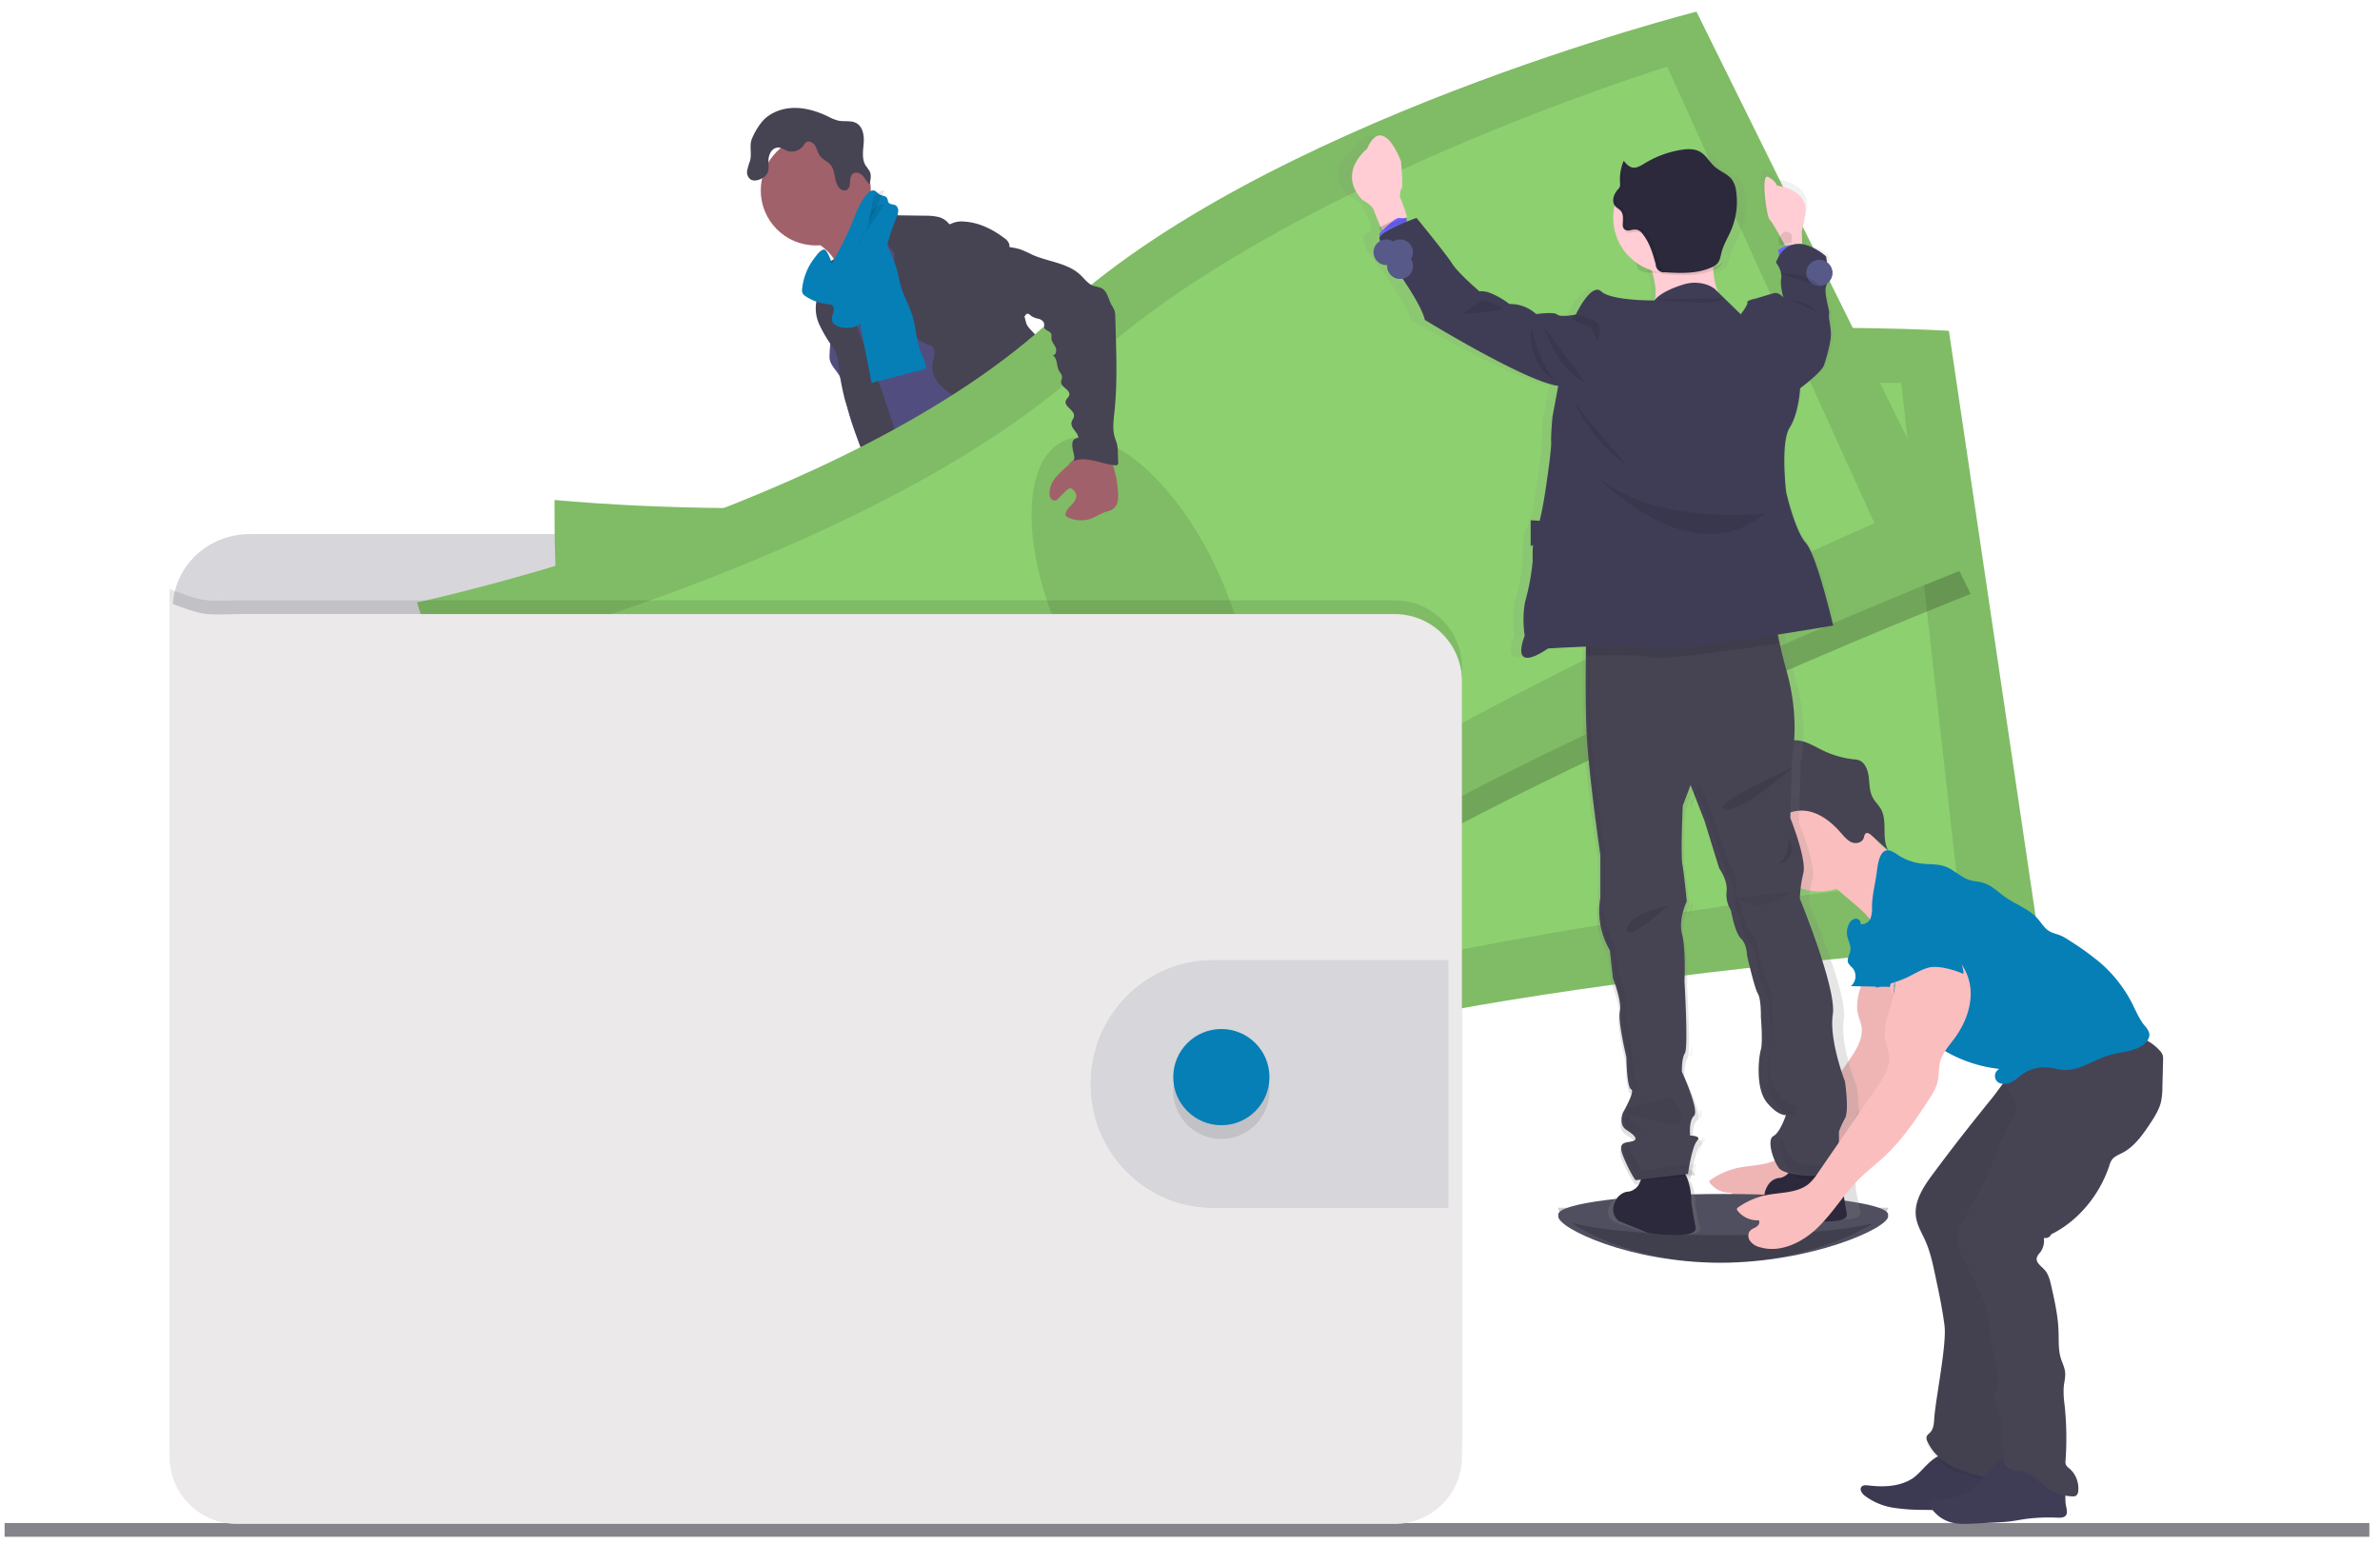 <svg xmlns="http://www.w3.org/2000/svg" width="185" height="120"><defs><linearGradient id="a" x1="49.988%" x2="49.988%" y1="99.994%" y2="-.007%"><stop offset="0%" stop-color="gray" stop-opacity=".25"/><stop offset="54%" stop-color="gray" stop-opacity=".12"/><stop offset="100%" stop-color="gray" stop-opacity=".1"/></linearGradient></defs><g fill="none" transform="translate(-14 -21)"><path fill="#85848B" d="M14.357 139.397h183.817v1.069H14.357z"/><path fill="#504F60" d="M160.769 115.556c0 .92-5.963 3.604-13.047 3.604-7.083 0-12.602-2.684-12.602-3.604 0-.921 5.741-.625 12.831-.625s12.818-.298 12.818.625z"/><path fill="#000" d="M160.769 114.885c0 1.092-5.963 4.275-13.047 4.275-7.083 0-12.602-3.183-12.602-4.275" opacity=".2"/><path fill="#6C63FF" d="M88.59 96.57c1.147.166 2.337.271 3.435-.13.173-.061.363-.196.346-.391a.503.503 0 00-.078-.195 12.66 12.66 0 01-1.038-2.23.196.196 0 00-.064-.102.145.145 0 00-.11 0c-.507.15-.945.52-1.448.677-.257.08-.525.102-.789.067-.228-.03-.54-.242-.747-.215.118.853.405 1.649.493 2.519zm22.105-1.99c.735-.565 1.496-1.159 1.93-2.032a.382.382 0 00.052-.175.387.387 0 00-.062-.17 6.765 6.765 0 00-1.569-1.898 4.843 4.843 0 00-.874.905c-.185.219-.696.566-.7.9 0 .188.194.406.285.565.123.203.239.41.35.622.063.103.647 1.242.588 1.283z"/><path fill="#514E7F" d="M93.43 98.19a.706.706 0 01-.138.478.69.69 0 01-.291.164c-1.607.547-3.467-.135-5.07.404-.33.11-.642.27-.973.375a5.545 5.545 0 01-1.214.204c-.567.051-1.137.084-1.706.099a4.312 4.312 0 01-1.286-.107 1.533 1.533 0 01-.986-.743.68.68 0 01-.049-.528.565.565 0 01.106-.165c.108-.115.236-.214.378-.291l.59-.362c.278-.186.58-.338.897-.451.234-.073.482-.104.72-.165.83-.23 1.464-.856 2.054-1.457l.804-.815a.804.804 0 01.28-.212.812.812 0 01.346-.031 4.803 4.803 0 012.193.698c.168.12.35.22.541.303.472.174 1.077.042 1.512-.178.206-.106.16-.165.248-.353.086-.187.298-.307.482-.136a.48.48 0 01.114.207c.173.543.107 1.128.107 1.698a.712.712 0 00.035.263c.044.086.097.167.158.244.012.02.023.04.033.062.106.252.146.525.116.795z"/><path fill="#464353" d="M93.429 98.799a1.07 1.07 0 01-.139.604.67.67 0 01-.29.208c-1.608.692-3.467-.17-5.07.51-.33.14-.642.342-.973.476a4.524 4.524 0 01-1.213.258c-.567.065-1.138.106-1.706.125a3.439 3.439 0 01-1.286-.135c-.425-.131-.784-.473-.986-.94a1.069 1.069 0 01-.049-.669.76.76 0 01.106-.208c.093.235.161.548.22.66.161.338.435.575.752.652.235.018.47-.018.693-.106 1.456-.433 3.004-.44 4.403-1.096.48-.227.938-.529 1.442-.666.505-.138 1.04-.1 1.56-.152.822-.08 1.617-.377 2.427-.534.104.322.142.67.109 1.013z"/><path fill="#514E7F" d="M114.8 94.079c-.08.594-.488 1.106-.936 1.54-.448.435-.955.825-1.311 1.325-.44.62-.637 1.388-1.208 1.912a3.32 3.32 0 01-.731.482 5.314 5.314 0 01-.942.4c-.853.252-1.77.194-2.662.133a2.57 2.57 0 01-.845-.15 2.592 2.592 0 01-.35-.2 1.62 1.62 0 01-.55-.506.473.473 0 01-.053-.368.862.862 0 01.255-.358 5.9 5.9 0 01.643-.536 3.78 3.78 0 00.838-.676c.149-.206.258-.435.324-.675.13-.422.209-.855.236-1.293-.001-.29.031-.58.097-.865.135-.446.494-.844.453-1.305a.303.303 0 01.019-.198.303.303 0 01.168-.096 3.19 3.19 0 01.874-.188c.305-.02.603.089.812.294.125.139.207.338.39.392.09.023.186.026.278.01.45-.042.926-.094 1.28-.363.332-.275.524-.665.53-1.076 0-.154-.074-.314.184-.338.194-.024.347.169.446.287.357.441.723.902.856 1.44a.493.493 0 01.163-.03.728.728 0 01.583.276c.146.218.203.477.16.73z"/><path fill="#464353" d="M114.8 93.564c-.081.647-.492 1.204-.943 1.676-.452.473-.962.897-1.321 1.441-.442.675-.641 1.511-1.216 2.081-.22.207-.469.384-.737.524-.3.177-.619.323-.949.436-.858.273-1.783.211-2.68.145a2.416 2.416 0 01-.851-.164 2.565 2.565 0 01-.354-.217 1.687 1.687 0 01-.553-.551 1.35 1.35 0 01.553-.132c.398.022.689.397 1.07.512.544.164 1.085-.218 1.636-.349.36-.084.737-.062 1.093-.184.296-.114.57-.28.808-.489.327-.233.619-.513.864-.83.205-.318.374-.656.507-1.01.29-.677.633-1.33 1.024-1.955.058-.1.128-.19.208-.272.087-.08.185-.134.282-.204.369-.278.522-.736.65-1.184a2.07 2.07 0 01.146-.395.714.714 0 01.588.3c.158.242.22.535.175.821z"/><path fill="#A1616A" d="M78.063 40.293a3.78 3.78 0 011.003 1.272c.235.498 1.585 4.362 1.506 4.924.44-.482 2.175-.56 2.62-1.042.186-.202 1.188-1.209 1.338-1.443.15-.234 1.268-.727 1.39-.974.457-.889-3.238-4.257-2.765-5.135a.243.243 0 00.038-.138.229.229 0 00-.061-.107c-.303-.336-.705-.545-1.07-.794-.364-.25-.715-.596-.814-1.054a3.513 3.513 0 00-.945.694 74.529 74.529 0 00-2 1.932c-.256.258-.75.601-.87.97-.14.397.385.678.63.895z"/><path fill="#514E7F" d="M83.424 39.008c-.602.391-1.165.836-1.681 1.33-.487.465-.949 1.005-1.066 1.656-.05.256-.043.515-.084.775-.177 1.125-1.183 1.95-1.627 3.003a5.073 5.073 0 00-.283 1.006 11.45 11.45 0 00-.204 1.972c-.01.641.64 1.083.878 1.68.238.599.302 1.214.422 1.827.228 1.158.646 2.275 1.067 3.385.876 2.34 3.715 8.81 4.591 11.152 2.685-.651 9.832-2.148 12.21-3.52.792-.458-5.5-5.614-4.653-5.97a.316.316 0 00.23-.158.297.297 0 00.008-.273c-.847-3.585-3.498-6.53-4.701-10.02-.418-1.211-1.168-2.246-1.736-3.397-.516-1.043-.791-2.196-1.408-3.187a2.024 2.024 0 00-.45-.541 2.67 2.67 0 00-.495-.29c-.352-.166-.679-.264-1.018-.43z"/><circle cx="77.41" cy="35.802" r="4.275" fill="#A1616A"/><path fill="#464353" d="M81.685 37.228a1.497 1.497 0 011.605-.218c.288.142.541.428.476.728l2.118.03c.337-.008.674.021 1.003.088.332.068.629.243.838.496.025.032.054.071.098.076.035.001.07-.01.097-.03a1.933 1.933 0 011.054-.17c1.145.07 2.203.61 3.1 1.285a.958.958 0 01.361.424c.074.227-.014.511.18.673 0 1.876.683 3.628 1.138 5.455.081.326.411.614.64.87a3.5 3.5 0 01.685.965c.386.947-.146 2.062.23 3.013.158.403.465.733.721 1.083.338.403.552.887.618 1.398.016.228-.015.458 0 .682.024.307.084.61.18.905.154.55.315 1.1.484 1.648.274.887.632 1.843 1.473 2.315-2.03.326-4.172.644-6.107-.022a3.244 3.244 0 01-.762-.36c-.699-.47-1.036-1.275-1.338-2.035-.335-.852-.677-1.72-.745-2.627a2.86 2.86 0 00-.128-.852c-.197-.495-.722-.793-1.199-1.067a5.724 5.724 0 01-1.444-1.06 2.048 2.048 0 01-.585-1.593c.036-.281.153-.552.164-.835.011-.283-.123-.607-.41-.682-1.478-.423-2.184-2.076-2.513-3.501a10.63 10.63 0 01-.19-2.234l-.019-1.454a1.875 1.875 0 01-.664-1.379c.02-.152.016-.305-.01-.457a1.257 1.257 0 00-.339-.485 4.35 4.35 0 01-.81-1.073zm-3.98 5.149c-.049.462.059.937-.047 1.391-.041.175-.113.35-.165.513a2.96 2.96 0 00.195 1.95 10.9 10.9 0 001.018 1.727c.133.185.242.386.326.597.067.222.11.45.125.682.103.928.27 1.848.497 2.754.2.785 2.475 7.497 3.005 8.119a.675.675 0 00.407.271.75.75 0 00.347-.07l1.074-.403a.706.706 0 00.248-.133.62.62 0 00.154-.414c.077-.855-2.203-7.613-2.493-8.421-.877-2.44-2.043-4.79-2.613-7.316-.16-.7-.243-1.78-.768-2.339-.216-.231-.143-.133-.402-.012-.131.056-.258.12-.38.194-.307.21-.501.544-.528.91z"/><path fill="#067FB7" d="M80.87 46.25c.288 1.505.586 3.008.881 4.513l4.205-1.088c.034-.435-.2-.838-.358-1.238-.383-.95-.392-2.009-.702-2.985-.235-.743-.643-1.426-.863-2.175-.127-.435-.192-.885-.317-1.325a9.555 9.555 0 00-.494-1.265 7.89 7.89 0 00-.917-1.68c-.538.199-1.11.429-1.417.908-.157.27-.247.574-.261.885-.074.932.268 1.87.155 2.797a8.13 8.13 0 00.088 2.653z"/><path fill="#464353" d="M85.046 65.952c.232.865-.104 1.774-.378 2.63a20.101 20.101 0 00-.84 3.96 3.38 3.38 0 01-.207 1c-.13.29-.351.533-.503.808-.414.723-.404 1.605-.314 2.431.06.545.15 1.088.26 1.624.135.655.302 1.34.107 1.98.327-.071.548.345.527.672-.02.327-.128.692.032.974.404.145.407.691.395 1.115a9.24 9.24 0 00.281 2.178c.612 2.894 1.26 5.779 1.947 8.656 1.484.453 3.218.925 4.634.297.264-.116.527-.3.587-.58a.998.998 0 00-.056-.447l-.671-2.403c-.164-.581-.327-1.181-.24-1.778.064-.444.26-.923.04-1.315-.076-.135-.195-.24-.283-.369-.352-.506-.167-1.184-.14-1.798a1.403 1.403 0 00-.027-.411 2.037 2.037 0 00-.2-.452 6.812 6.812 0 01-.774-3.433.837.837 0 00-.061-.448 1.445 1.445 0 01-.114-.184.494.494 0 01.037-.33 3.053 3.053 0 01-.541-.518.738.738 0 00.13-1.165.393.393 0 00.303-.279.385.385 0 00-.115-.391c-.087-.059-.2-.085-.262-.173-.095-.128-.018-.306.06-.443l.409-.727c.306-.542.374-1.21.703-1.73.47-.755.778-1.597 1.082-2.43l1.182-3.211.796.68a2.5 2.5 0 01.654.732c.113.282.184.577.212.879.292 1.743 1.406 3.254 1.819 4.97.09.383.152.784.376 1.11.08.101.151.207.214.319.058.17.088.348.09.527.074.71.459 1.354 1.054 1.764.391.264.878.446 1.09.864a1.6 1.6 0 00.176.369c.19.224.6.25.68.532.046.157-.039.346.051.484a.466.466 0 00.195.144l1.144.562c1.279.629 1.932 2.075 2.876 3.127.326.343.614.719.86 1.12.408.718.596 1.62 1.285 2.076.185.094.354.217.499.365.216.28.137.672.156 1.025.02.353.294.773.634.666a2.43 2.43 0 000 1.305 6.734 6.734 0 004.052-1.615c.334-.287.655-.654.659-1.09a.386.386 0 00-.05-.215.626.626 0 00-.258-.192c-1.07-.57-1.391-1.894-1.932-2.967-.473-.948-1.172-1.764-1.757-2.644-1.272-1.893-2.14-4.184-4.064-5.434-.423-.275-.915-.519-1.128-.974-.117-.254-.132-.544-.225-.807s-.316-.519-.6-.519c.158-.38.126-.844.137-1.255a1.57 1.57 0 00-.064-.541 2.619 2.619 0 00-.283-.536 5.079 5.079 0 01-.723-2.767c.014-.5.103-1.015-.05-1.492-.077-.24-.212-.46-.305-.692a4.26 4.26 0 01-.22-1.3l-.105-1.661a8.053 8.053 0 00-.218-1.643c-.352-1.29-.703-6.693-1.906-7.302-1.204-.608-3.272 3.55-4.626 3.631a6.11 6.11 0 00-1.757.334c-.901.332-1.657.951-2.393 1.556l-2.491 2.06c-.527.426-.963.835-1.544 1.135zM73.151 30.567c.563-.746 1.53-1.142 2.482-1.175.952-.033 1.89.257 2.743.669.252.14.521.246.8.319.452.09.953-.03 1.36.175.542.279.646.988.6 1.577-.047.588-.161 1.241.162 1.751.114.146.219.298.312.457.139.303.057.654-.025.974-.211-.175-.33-.44-.518-.643s-.514-.34-.747-.187c-.232.152-.229.43-.241.678-.013.249-.078.546-.32.627a.525.525 0 01-.54-.205c-.414-.49-.248-1.273-.657-1.767-.233-.28-.62-.417-.835-.712-.17-.23-.213-.525-.36-.774-.149-.249-.493-.43-.722-.26a.95.95 0 00-.193.251 1.128 1.128 0 01-1.317.386 2.236 2.236 0 00-.57-.24.71.71 0 00-.65.35 1.33 1.33 0 00-.181.732c0 .35.065.724-.14 1.004a1.057 1.057 0 01-.29.266c-.3.188-.72.314-.999.1a.716.716 0 01-.223-.68c.054-.243.125-.483.213-.718.158-.543-.05-1.154.124-1.666.181-.46.428-.894.732-1.289z"/><path fill="#067FB7" d="M76.354 43.419a.701.701 0 00.036.387.592.592 0 00.195.202 3.792 3.792 0 001.837.646.526.526 0 01.254.071c.155.11.165.358.107.554a1.545 1.545 0 00-.117.59c.048.374.457.536.802.592.483.066 1.012.032 1.395-.295.26-.256.457-.577.576-.935.946-2.358 1.278-4.964 2.236-7.314.073-.154.121-.319.144-.49a.501.501 0 00-.179-.45c-.178-.12-.455-.052-.575-.24-.06-.094-.053-.223-.106-.323-.11-.213-.4-.179-.598-.302-.155-.09-.263-.274-.436-.31a.53.53 0 00-.45.211c-.563.569-.858 1.375-1.171 2.136a25.781 25.781 0 01-1.676 3.368c.074-.125-.356-1.073-.524-1.114-.296-.064-.673.497-.833.706-.502.66-.82 1.46-.917 2.31z"/><path fill="#000" d="M82.753 35.802a.924.924 0 00-.71.35c-.206.262-.246.609-.298.943a8.105 8.105 0 01-1.129 2.981" opacity=".1"/><path fill="#000" d="M82.753 36.87a1.144 1.144 0 00-.949.512c-.13.276-.21.57-.239.868a4.565 4.565 0 01-.949 1.826" opacity=".1"/><path fill="#D6D6DB" d="M124.433 70.38v-2.082c0-3.192-2.677-5.779-5.978-5.779H33.41c-3.3 0-5.978 2.587-5.978 5.78v3.838l97-1.757z"/><path fill="#8DD070" d="M57.11 59.864s-.244 15.174 2.442 20.166c2.685 4.993 3.836 26.712 3.836 26.712s28.154 2.918 47.773-3.494c19.618-6.41 61.363-9.033 61.363-9.033L165.49 46.72s-34.754-2.233-54.525 7.213c-19.77 9.445-53.855 5.932-53.855 5.932z"/><path fill="#000" d="M57.11 59.864s-.244 15.174 2.442 20.166c2.685 4.993 3.836 26.712 3.836 26.712s28.154 2.918 47.773-3.494c19.618-6.41 61.363-9.033 61.363-9.033L165.49 46.72s-34.754-2.233-54.525 7.213c-19.77 9.445-53.855 5.932-53.855 5.932z" opacity=".1"/><path fill="#8DD070" d="M62.622 66.155s-.885 12.382 1.337 16.338c2.222 3.956 2.326 21.616 2.326 21.616s25.482 1.164 43.609-4.913c18.127-6.077 56.218-10.02 56.218-10.02l-4.328-38.411s-31.518-.32-49.913 8.235c-18.395 8.555-49.249 7.155-49.249 7.155z"/><ellipse cx="110.061" cy="77.869" fill="#000" opacity=".1" rx="6.601" ry="14.086" transform="rotate(-7.1 110.061 77.87)"/><path fill="#000" d="M145.869 24.046s-33.875 8.578-49.85 23.676c-15.972 15.099-49.6 22.248-49.6 22.248s4.43 14.545 8.527 18.48c4.098 3.936 11.87 24.298 11.87 24.298s27.779-5.892 44.54-18.055c16.762-12.163 55.826-27.524 55.826-27.524L145.87 24.046z" opacity=".2"/><path fill="#8DD070" d="M46.418 67.832s4.428 14.547 8.522 18.482c4.094 3.936 11.87 24.297 11.87 24.297s27.783-5.891 44.546-18.054c16.764-12.163 55.825-27.52 55.825-27.52l-21.313-43.129s-33.873 8.578-49.847 23.677C80.046 60.684 46.418 67.832 46.418 67.832z"/><path fill="#000" d="M46.418 67.832s4.428 14.547 8.522 18.482c4.094 3.936 11.87 24.297 11.87 24.297s27.783-5.891 44.546-18.054c16.764-12.163 55.825-27.52 55.825-27.52l-21.313-43.129s-33.873 8.578-49.847 23.677C80.046 60.684 46.418 67.832 46.418 67.832z" opacity=".1"/><path fill="#8DD070" d="M53.899 71.096s3.018 12.131 6.37 15.244c3.353 3.112 8.957 19.996 8.957 19.996s24.645-6.639 40.023-17.976C124.627 77.023 159.7 61.675 159.7 61.675l-16.105-35.492s-30.133 9.28-44.995 23.072C83.738 63.047 53.9 71.096 53.9 71.096z"/><ellipse cx="102.62" cy="68.069" fill="#000" opacity=".1" rx="6.596" ry="14.098" transform="rotate(-24.97 102.62 68.07)"/><path fill="#000" d="M127.639 72.874v60.308c0 1.384-.552 2.71-1.533 3.688a5.244 5.244 0 01-3.702 1.527H32.412c-2.89-.001-5.231-2.335-5.231-5.215V66.794c2.579.954 2.579.954 5.231.874h89.992c2.887 0 5.23 2.329 5.235 5.206z" opacity=".1"/><path fill="#EBE9E9" d="M127.639 73.944v60.307c0 2.88-2.344 5.215-5.235 5.215H32.412c-2.89-.001-5.231-2.336-5.231-5.215V67.863c2.579.952 2.579.952 5.231.874h89.992c2.888 0 5.23 2.33 5.235 5.207z"/><path fill="#000" d="M126.57 95.649v19.236h-18.417c-5.195-.07-9.369-4.356-9.369-9.618 0-5.262 4.174-9.547 9.369-9.618h18.417z" opacity=".1"/><path fill="#D6D6DB" d="M126.57 95.649v19.236h-18.417c-5.195-.07-9.369-4.355-9.369-9.616 0-5.261 4.174-9.546 9.369-9.617l18.417-.003z"/><circle cx="108.937" cy="105.802" r="3.74" fill="#000" opacity=".1"/><circle cx="108.937" cy="104.733" r="3.74" fill="#067FB7"/><path fill="#FBBEBE" d="M159.138 95.117c.149 1.595-1.072 3.143-.716 4.705.077.335.222.65.275.988.147.928-.412 1.806-.946 2.582l-4.586 6.658a4.143 4.143 0 01-.655.8c-.875.772-2.191.692-3.343.923a5.744 5.744 0 00-2.241.98.141.141 0 00-.021.194 1.934 1.934 0 001.666.774c.121.158 0 .388-.175.5-.246.174-.584.216-.633.628a.675.675 0 00.084.415c.185.28.472.479.801.553 1.588.48 3.304-.364 4.492-1.512 1.189-1.148 2.042-2.598 3.207-3.767.646-.646 1.38-1.2 2.045-1.827 1.327-1.25 2.358-2.771 3.354-4.294.3-.459.6-.93.727-1.462.126-.531.066-1.068.208-1.583.186-.675.684-1.212 1.1-1.778.813-1.109 1.356-2.465 1.25-3.83-.108-1.364-.964-2.714-2.266-3.178a2.033 2.033 0 00-1.27-.076c-.533.163-.927.6-1.291 1.017l-.875.996a2.314 2.314 0 00-.508.762.792.792 0 00.175.847"/><path fill="#000" d="M159.138 95.117c.149 1.595-1.072 3.143-.716 4.705.077.335.222.65.275.988.147.928-.412 1.806-.946 2.582l-4.586 6.658a4.143 4.143 0 01-.655.8c-.875.772-2.191.692-3.343.923a5.744 5.744 0 00-2.241.98.141.141 0 00-.021.194 1.934 1.934 0 001.666.774c.121.158 0 .388-.175.5-.246.174-.584.216-.633.628a.675.675 0 00.084.415c.185.28.472.479.801.553 1.588.48 3.304-.364 4.492-1.512 1.189-1.148 2.042-2.598 3.207-3.767.646-.646 1.38-1.2 2.045-1.827 1.327-1.25 2.358-2.771 3.354-4.294.3-.459.6-.93.727-1.462.126-.531.066-1.068.208-1.583.186-.675.684-1.212 1.1-1.778.813-1.109 1.356-2.465 1.25-3.83-.108-1.364-.964-2.714-2.266-3.178a2.033 2.033 0 00-1.27-.076c-.533.163-.927.6-1.291 1.017l-.875.996a2.314 2.314 0 00-.508.762.792.792 0 00.175.847" opacity=".05"/><path fill="#3F3D56" d="M162.6 135.972c-.993.607-2.23.643-3.383.503-.186-.023-.406-.037-.52.107-.174.209.03.521.242.683a5 5 0 002.323.957c.753.107 1.512.158 2.272.151 2.082.037 4.163.072 6.212-.227a.878.878 0 00.347-.101.636.636 0 00.257-.39c.14-.536-.13-1.11-.54-1.481-.41-.372-.935-.578-1.448-.778l-1.804-.704c-.424-.165-1.102-.603-1.561-.568-.864.063-1.681 1.428-2.398 1.848z"/><path fill="#000" d="M162.6 135.972c-.993.607-2.23.643-3.383.503-.186-.023-.406-.037-.52.107-.174.209.03.521.242.683a5 5 0 002.323.957c.753.107 1.512.158 2.272.151 2.082.037 4.163.072 6.212-.227a.878.878 0 00.347-.101.636.636 0 00.257-.39c.14-.536-.13-1.11-.54-1.481-.41-.372-.935-.578-1.448-.778l-1.804-.704c-.424-.165-1.102-.603-1.561-.568-.864.063-1.681 1.428-2.398 1.848z" opacity=".05"/><path fill="#464353" d="M164.261 112.247c-.743.994-1.51 2.142-1.327 3.372.1.663.468 1.248.739 1.86.367.833.559 1.727.747 2.617.278 1.302.558 2.607.728 3.929.193 1.492-.717 5.812-.801 7.316-.02.362-.064.754-.314 1.015-.098.103-.228.186-.273.32a.552.552 0 00.06.38c.419.95 1.274 1.657 2.23 2.061.955.404 3.258 1.101 4.299 1.137a.852.852 0 00.405-.053.79.79 0 00.312-.36c.746-1.437.029-6.542.04-8.163.01-1.351.327-2.694.268-4.044-.048-1.083-.343-2.143-.44-3.224-.172-1.77.15-3.55.475-5.3.247-1.343.495-2.685.813-4.01.193-.81.418-1.627.857-2.33.343-.557.825-1.023 1.224-1.552a7.044 7.044 0 001.372-5.133c-.024-.173-2.572.65-2.797.749a8.68 8.68 0 00-2.493 1.614c-.59.566-1.055 1.322-1.571 1.955-.73.896-1.452 1.799-2.164 2.708a152.17 152.17 0 00-2.389 3.136z"/><path fill="#000" d="M164.261 112.336c-.743 1.004-1.51 2.165-1.327 3.405.1.671.468 1.262.739 1.88.367.839.559 1.743.747 2.64.278 1.316.558 2.633.728 3.966.193 1.51-.717 5.87-.801 7.387-.02.366-.064.763-.314 1.026-.098.103-.228.187-.273.323a.56.56 0 00.06.383c.419.96 1.274 1.673 2.23 2.091.955.418 3.258.782 4.299.817a.845.845 0 00.404-.054.784.784 0 00.313-.362c.746-1.45.029-6.273.039-7.911.01-1.366.328-2.72.27-4.085-.049-1.094-.344-2.164-.441-3.253-.172-1.79.15-3.586.475-5.353.247-1.354.495-2.71.812-4.05.194-.817.419-1.641.858-2.35.343-.563.825-1.034 1.224-1.569a7.159 7.159 0 001.372-5.182c-.024-.174-2.572.657-2.797.756a8.74 8.74 0 00-2.493 1.631c-.59.57-1.055 1.333-1.571 1.973a176.39 176.39 0 00-2.164 2.736c-.813 1.04-1.61 2.092-2.389 3.155z" opacity=".05"/><circle cx="155.425" cy="86.031" r="4.275" fill="#FBBEBE"/><path fill="#FBBEBE" d="M159.424 85.747a5.432 5.432 0 003.482 2.382l-.316 1.127c-.546 1.935-1.16 3.982-2.684 5.324.173-.656-.048-1.355-.425-1.925-.377-.57-.906-1.017-1.424-1.459l-2.414-2.05a.717.717 0 01-.173-.2.59.59 0 010-.45c.308-.94 1.185-1.526 1.9-2.16.36-.327.68-.693.957-1.09.482-.675.78.002 1.097.5z"/><path fill="#464353" d="M150.04 81.77l-.094-.754c.65.165 1.268-.374 1.684-.931.415-.557.8-1.214 1.433-1.447.77-.281 1.584.165 2.318.542a7.463 7.463 0 002.66.844c.148.004.296.028.439.07.478.164.706.75.775 1.28.07.531.051 1.095.287 1.568.17.359.485.625.679.98.509.948.017 2.246.548 3.177l-1.32-1.179c-.12-.107-.29-.22-.425-.129-.105.073-.113.23-.156.356-.127.367-.599.476-.94.33-.34-.145-.59-.46-.848-.749-.584-.67-1.28-1.261-2.094-1.547a2.751 2.751 0 00-2.206.142c-.616.339-1.067 1.13-1.822 1.157-1.035.038-1.466-1.84-1.945-2.582a.895.895 0 00.272-1.138c.07-.028.74-.106.755.01z"/><path fill="#A1616A" d="M97.094 57.123a8.704 8.704 0 00-1.038 1 1.9 1.9 0 00-.478 1.285.622.622 0 00.135.377c.09.108.245.15.385.108a.507.507 0 00.193-.156c.203-.224.42-.439.647-.643.083-.076.193-.156.304-.127a.33.33 0 01.131.08c.13.102.224.237.272.388.067.27-.104.54-.299.753-.194.212-.423.415-.502.682a.28.28 0 000 .22c.037.05.089.09.15.116a2.323 2.323 0 001.818.11c.385-.144.728-.39 1.125-.517.172-.043.338-.102.497-.176a.948.948 0 00.44-.607c.051-.245.06-.496.03-.744a7.96 7.96 0 00-.663-2.797.355.355 0 00-.111-.149.381.381 0 00-.193-.048c-.493-.047-1.302-.279-1.778-.11-.166.083-.31.2-.42.342-.088.09-.645.495-.645.613z"/><path fill="#464353" d="M97.51 56.585c0-.43-.519-1.471.306-1.54 0-.461-.638-.747-.519-1.237.038-.162.173-.295.188-.46.052-.472-.78-.729-.643-1.18.052-.177.235-.28.275-.455.094-.408-.62-.59-.634-1.008 0-.142.078-.274.07-.416 0-.176-.15-.31-.233-.464-.216-.394-.11-1.003-.504-1.207.26.023.345-.372.238-.614-.107-.242-.327-.453-.328-.721a1.112 1.112 0 000-.293c-.073-.258-.486-.28-.555-.53a2.307 2.307 0 01-.009-.29c-.027-.2-.228-.327-.416-.383a1.676 1.676 0 01-.557-.203c-.121-.094-.261-.25-.39-.177-.05.03-.073.086-.11.129-.155.185-.452.104-.648-.032-.577-.4-.864-1.12-.987-1.821-.123-.701-.12-1.426-.273-2.12a4.604 4.604 0 00-.187-.636c-.065-.176-.276-.454-.29-.632-.031-.407.792-.13 1.105-.089.303.03.604.09.897.177.312.12.619.258.918.412 1.248.563 2.755.632 3.758 1.579.33.31.608.719 1.037.86.196.039.39.09.58.154.476.228.55.872.81 1.339a2.7 2.7 0 01.212.388c.05.16.073.327.07.495l.036 1.224c.058 2.051.117 4.107-.097 6.146-.07.673-.173 1.365.022 2.012.052.176.125.343.173.52.043.21.065.423.066.637l.027.793a.252.252 0 01-.038.177.245.245 0 01-.209.05c-1.08-.098-2.173-.72-3.192-.344"/><ellipse cx="147.944" cy="115.42" fill="#504F60" rx="12.824" ry="1.603"/><path fill="url(#a)" d="M158.623 115.238c-.23-.974-.373-1.83-.373-1.83s.053-1.06-.427-1.856v-2.226c.137-.356.304-.7.5-1.027.353-.616 0-2.873 0-2.873s-1.319-3.182-1-5.201c.32-2.02-2.707-8.965-2.707-8.965a8.78 8.78 0 01.284-1.984 1.5 1.5 0 00.039-.417v-.05.015c-.046-1.331-1.108-3.826-1.108-3.826l.142-4.756s.678-2.8-.427-6.57a34.719 34.719 0 01-.79-3.177c-.018-.09-.036-.175-.05-.264 2.275-.35 4.014-.63 4.014-.63s-1.32-5.475-2.212-6.433c-.891-.96-1.604-3.97-1.604-3.97s-.464-3.865.286-4.995.856-3.08.856-3.08 1.71-1.225 1.926-1.78c.215-.554.57-1.779.57-2.428s-.214-1.224-.143-1.574c.07-.35-.5-1.643-.214-2.26a1.644 1.644 0 00.113-.61 8.242 8.242 0 00-.15-1.606 4.611 4.611 0 00-1.694-.897l-.037-.147-.098-.385a1.887 1.887 0 00-.167-.098v-.14l-.016-.557.268-1.249c.53-2.173-2.399-2.497-2.399-2.497a1.54 1.54 0 00-.83-.72c-.587-.205-.096 3.268.177 3.499.207.175.846 1.256 1.155 1.791l.05.088a1.23 1.23 0 00-.135.14l.111.754.018.115a3.124 3.124 0 00-.468.79s.53.58.429 1.224c-.1.644.164 1.461.177 1.505-.032-.037-.408-.44-.784-.341-.376.098-1.426.411-1.426.411s-.784.136-.706.308c.077.171-.53.924-.53.924l-2.107-1.98c-.021-.06-.044-.12-.062-.176a4.78 4.78 0 01-.177-.875c.23-.054.455-.125.675-.211.221-.076.42-.203.582-.371.214-.25.254-.59.34-.901.167-.61.53-1.15.783-1.729a5.575 5.575 0 00.397-3.11 2.018 2.018 0 00-.323-.91c-.344-.47-.97-.66-1.423-1.035-.453-.374-.746-.946-1.276-1.224-.478-.254-1.059-.224-1.599-.137a8.667 8.667 0 00-2.988 1.078c-.307.175-.646.39-1 .325-.303-.054-.529-.294-.72-.525a.174.174 0 01.01-.028.175.175 0 01-.024-.028 3.662 3.662 0 00-.328 1.565c0 .084 0 .175.01.25v.159a.396.396 0 01-.015.11.796.796 0 01-.198.282 1.89 1.89 0 00-.176.233c0-.028.017-.056.028-.086-.135.195-.21.424-.219.66a.67.67 0 00.159.472c.106.102.22.193.344.273a3.947 3.947 0 00-.063.7 4.037 4.037 0 001.987 3.448c.025.058.048.117.07.175.27.7.474 1.522.384 2.275 0 .054-.016.11-.025.164-.009.054-.053.058-.076.088 0 0-3.482.035-4.301-.7-.82-.735-2.069 1.797-2.069 1.797s-1.248.24-1.499 0c-.25-.24-1.71-.034-1.71-.034a3.164 3.164 0 00-2.176-.787 6.404 6.404 0 00-1.589-.875l-.039-.014a1.794 1.794 0 00-.785-.098s-1.712-1.4-2.212-2.155c-.5-.756-2.877-3.547-2.887-3.559v-.135l-.027-.406a1.48 1.48 0 01-.213.018l-.048-.142a7.79 7.79 0 00-.505-1.15s0-.512.15-.641c.15-.13-.061-2.01-.061-2.01s-1.543-3.575-2.925-.907c0 0-2.612 1.727-.42 3.739 0 0 .882.42.999.752.081.215.378.82.577 1.225l.09.175-.025.02.032.337.014.13c-.413.232-.693.463-.625.636a3.8 3.8 0 01.25.924s3.032 3.765 3.423 5.373c0 0 8.132 4.79 10.806 5.132l-.473 2.388c-.069.648-.104 1.3-.106 1.95.035.513-.321 2.84-.321 2.84s-.464 3.423-.856 3.902c-.392.48-.321 2.532-.321 2.532a17.16 17.16 0 01-.53 2.908c-.392 1.3-.108 2.91-.108 2.91s-1.353 3.079 1.89.991c0 0 1.59-.098 3.428-.16v.174c0 .235 0 .489-.012.754-.025 1.764-.035 4.2.046 6.033.143 3.251 1.142 9.684 1.142 9.684v3.239a4.37 4.37 0 00-.095.924 5.972 5.972 0 00.882 3.235l.25 2.155s.587 1.421.597 2.275c-.002.069-.01.137-.024.205-.023.108-.033.22-.029.33-.033.98.562 3.325.562 3.325s.035 2.36.392 2.498c.305.117-.408 1.36-.62 1.716a.484.484 0 01-.012-.066l-.044.07a1.663 1.663 0 00-.112.598.855.855 0 00.396.83c.678.41 1.041.752.466.888a6.037 6.037 0 00-.629.132c0-.027-.02-.055-.03-.08a.374.374 0 00-.234.414c.005.277.077.55.21.794.57 1.267.965 1.75.965 1.75l.274-.03a1.32 1.32 0 01-.16.292 1.134 1.134 0 01-.402.35c-.15.089-.316.145-.489.166-.39.013-.758.19-1.01.487-.352.456-.578 1.078.124 1.623l2.55.875s4.389.565 4.156-.411c-.233-.976-.374-1.83-.374-1.83a3.83 3.83 0 00-.353-1.73 2.244 2.244 0 00-.156-.256l.156-.016s.32-2.157.748-2.566c.099-.095.122-.175.099-.224.044-.118-.069-.186-.212-.226l-.032.086a2.099 2.099 0 00-.425-.047s-.143-1.129.321-1.54a.433.433 0 00.09-.336 1.79 1.79 0 00-.05-.46.225.225 0 01-.015.028c-.233-1.026-1.024-2.654-1.024-2.654s-.035-1.026.25-1.437c.287-.411-.036-5.578-.036-5.578s.107-2.496-.214-3.66c-.321-1.163.392-2.533.392-2.533v-.091l-.04-.394a.1.1 0 000 .024c-.073-.66-.209-1.86-.31-2.412-.142-.788.038-4.55.038-4.55l.64-1.609 1.142 2.773L148 88.906s.6.78.614 1.575v.116c-.01.081-.014.164-.014.246-.022.467.108.929.369 1.318 0 0 .321 1.75.82 2.189.5.439.5 1.3.5 1.3s.605 2.533.883 2.974c.24.374.252 1.4.25 1.72v.09s.085.907.081 1.666v.252c0 .208-.025.414-.074.616l-.01.035c0-.044 0-.086.012-.128a6.376 6.376 0 00-.176 1.575c-.016.91.123 1.988.68 2.625.963 1.095 1.568.958 1.568.958s-.462 1.369-1.034 1.643a.269.269 0 00-.06.039c0-.028-.01-.055-.014-.08a.663.663 0 00-.177.51c-.04.602.343 1.575.706 2.028.135.131.3.227.482.28a1.924 1.924 0 01-.286.147 1.04 1.04 0 01-.291.075c-.392.01-.76.188-1.01.486-.353.455-.579 1.077.124 1.622l2.55.875s4.36.555 4.13-.42z"/><path fill="#2D293D" d="M142.085 116.847l-2.28-.943c-.628-.588-.428-1.257-.11-1.748.221-.318.55-.509.902-.524a.99.99 0 00.435-.18c.144-.09.268-.22.361-.376.166-.306.256-.659.259-1.02 0 0 2.5-.848 3.185 0 .122.154.224.327.303.515.227.585.338 1.222.325 1.863 0 0 .127.92.334 1.972.207 1.051-3.714.44-3.714.44zm11.763-1.067l-2.286-.941c-.63-.588-.429-1.257-.11-1.747.22-.319.55-.51.902-.524a.76.76 0 00.261-.08c.06-.03.12-.063.177-.1.638-.406.622-1.4.622-1.4s2.506-.848 3.193 0a2.1 2.1 0 01.24.376c.43.858.382 2.001.382 2.001s.127.922.326 1.971c.2 1.05-3.707.445-3.707.445z"/><path fill="#000" d="M145.461 111.969c.14.117.256.25.346.394l-4.275.385c.19-.234.292-.504.296-.78 0 0 2.853-.65 3.633 0zm12.102-.672v.74c-.59 1.011-3.446.79-4.275.283.06-.026.12-.057.178-.09.645-.37.628-1.276.628-1.276s2.532-.772 3.226 0a1.9 1.9 0 01.243.343z" opacity=".1"/><path fill="#464353" d="M157.413 107.941c-.184.33-.342.674-.47 1.03v2.708c-.676 1.13-4.182.754-4.656.136-.474-.617-.969-2.222-.436-2.501.533-.279.978-1.646.978-1.646s-.575.137-1.485-.96c-.91-1.098-.64-3.531-.47-4.113.168-.582 0-2.537 0-2.537s.034-1.372-.235-1.818c-.27-.445-.843-2.98-.843-2.98s0-.857-.473-1.302c-.472-.446-.776-2.195-.776-2.195a2.279 2.279 0 01-.336-1.474c.1-.858-.574-1.783-.574-1.783l-1.147-3.704-1.08-2.777-.606 1.611s-.172 3.77-.033 4.558c.14.787.345 2.88.345 2.88s-.674 1.37-.37 2.537c.303 1.165.192 3.67.192 3.67s.304 5.175.033 5.587c-.27.412-.236 1.441-.236 1.441s1.38 3.015.945 3.427c-.435.412-.304 1.543-.304 1.543s.944 0 .54.412c-.403.412-.709 2.572-.709 2.572l-4.077.485s-.373-.478-.913-1.753c-.54-1.274.1-1.13.644-1.27.543-.138.2-.478-.442-.89-.641-.412-.269-1.337-.269-1.337s.978-1.68.64-1.816c-.338-.137-.37-2.504-.37-2.504s-.675-2.804-.506-3.565c.169-.76-.54-2.57-.54-2.57l-.236-2.16a6.026 6.026 0 01-.741-4.08v-3.331s-.945-6.444-1.08-9.701c-.086-2.087-.062-4.933-.034-6.71.017-.995.034-1.656.034-1.656l14.567-1.542s-.014.683.264 2.2c.15.813.382 1.867.748 3.183 1.045 3.77.405 6.58.405 6.58l-.136 4.767s1.28 3.187 1.012 4.285a9.281 9.281 0 00-.272 1.99s2.865 6.96 2.562 8.983c-.304 2.023.943 5.212.943 5.212s.341 2.261.003 2.878z"/><path fill="#000" d="M149.013 90.778l4.275-.473s-2.422 2.05-4.275.473z" opacity=".05"/><path fill="#000" d="M153.023 86.03s.151 1.554-.804 2.138c0 0 1.71-.266.804-2.137zm.265-5.343s-3.78 3.478-5.154 3.19c-1.374-.29 5.154-3.19 5.154-3.19zm-9.618 10.687s-3.111.673-3.205 1.862c-.093 1.19 3.205-1.862 3.205-1.862z" opacity=".1"/><path fill="#000" d="M143.97 106.336s-4.573.734-3.275 1.235c1.299.5 3.431.902 3.431.902s1.477.067-.157-2.137zm-3.104 1.791a.782.782 0 01-.379-.575l-.043.07s-.385.91.282 1.314c.075.046.149.093.215.138.124-.023.256-.04.384-.071.565-.134.208-.47-.46-.876zm5.329-.27c.115-.1.112-.359.042-.69-.18.26-.232.667-.235.976a.839.839 0 01.193-.286zm-.636-16.768a4.444 4.444 0 00-.28 1.24c.08-.293.187-.578.321-.852l-.041-.388zm9.476-1.769c.027-.12.04-.244.037-.368a9.484 9.484 0 00-.114.69 9.72 9.72 0 01.077-.321zm-9.575 13.752c.058-.082.09-.362.104-.75-.13.3-.198.622-.203.947a.89.89 0 01.1-.197zm.86 6.357a12.935 12.935 0 00-.481 2.068l-4.242.47s-.387-.47-.948-1.723a3.047 3.047 0 01-.12-.296c-.255.112-.36.365-.022 1.104.561 1.248.95 1.724.95 1.724l4.242-.472s.315-2.124.735-2.529c.215-.195.082-.296-.113-.346zm-5.594-6.053s.034 2.325.385 2.46c.18-.385.296-.75.138-.81-.358-.135-.385-2.462-.385-2.462s-.701-2.758-.526-3.506c.176-.748-.561-2.526-.561-2.526l-.246-2.124a5.652 5.652 0 01-.77-4.012v-3.275s-.984-6.335-1.123-9.538c-.09-2.05-.065-4.85-.036-6.595 0-.316.01-.595.016-.831l-.12.012s-.02.648-.036 1.629c-.029 1.746-.056 4.545.036 6.594.14 3.202 1.12 9.54 1.12 9.54v3.274a5.655 5.655 0 00.773 4.01l.244 2.124s.737 1.786.562 2.528c-.176.743.529 3.508.529 3.508zm12.485 7.684a3.857 3.857 0 01-.673-1.602c-.432.376.065 1.834.538 2.413.49.607 4.138.977 4.843-.136v-.641c-.956.901-4.245.54-4.708-.035zm5.329-3.81a6.69 6.69 0 00-.49 1.012v.477c.08-.172.193-.403.358-.675.111-.266.164-.55.154-.836 0 0-.016.015-.021.022zm-5.114.533c.134-.26.25-.528.346-.802 0 0-.597.135-1.544-.944-.688-.784-.728-2.267-.63-3.235-.179.574-.457 2.966.49 4.045.62.705 1.087.891 1.338.936zm-1.829-7.475c.062.664.085 1.33.07 1.997.017-.105.041-.209.072-.311.179-.574 0-2.494 0-2.494s.036-1.35-.246-1.788c-.282-.437-.868-2.933-.868-2.933s0-.843-.491-1.28c-.492-.438-.807-2.159-.807-2.159a2.15 2.15 0 01-.36-1.449c.107-.843-.594-1.753-.594-1.753l-1.193-3.64-1.123-2.73-.633 1.586s0 .2-.021.517l.513-1.288 1.122 2.725 1.193 3.64s.701.91.595 1.753a2.15 2.15 0 00.359 1.45s.316 1.723.807 2.157c.491.435.49 1.28.49 1.28s.597 2.495.876 2.93c.28.437.239 1.79.239 1.79z" opacity=".05"/><path fill="#FFCDD3" d="M154.3 37.816l-.241 1.196.014.532.01.392-1.337.14-.149-.283c-.277-.512-.852-1.553-1.037-1.714-.247-.21-.688-3.535-.164-3.338.323.128.588.373.744.688 0 0 2.633.308 2.16 2.387z"/><path fill="#000" d="M153.288 39.86l-.962.216-.107-.436c.267-.666.71-.826 1.06-.383l.009.602z" opacity=".1"/><path fill="#6C63FF" d="M154.357 40.847l-1.983.298-.042-.192-.113-.516s.785-.681 1.92-.17l.1.262.118.318z"/><path fill="#FFCDD3" d="M123.364 37.87l-1.894 1.138-.165-.4c-.18-.423-.449-1.06-.523-1.293-.112-.351-.902-.795-.902-.795-1.978-2.123.38-3.949.38-3.949 1.25-2.818 2.638.958 2.638.958s.194 1.99.057 2.123c-.137.133-.137.678-.137.678a8.918 8.918 0 01.546 1.54z"/><path fill="#000" d="M123.364 38.182l-1.966.826-.171-.29c.277-.182 1.261-.804 1.584-.778.155.015.31.018.466.01.055.142.087.232.087.232z" opacity=".1"/><path fill="#6C63FF" d="M123.364 38.824l-2.067 1.252-.041-.545-.03-.378s1.198-1.262 1.552-1.213c.18.032.36.032.54 0l.024.457.022.427z"/><path fill="#FFCDD3" d="M149.013 45.78s-10.222 1.141-8.312.527c1.33-.43 1.859-1.258 1.97-2.193.09-.779-.113-1.618-.38-2.337-.24-.638-.545-1.25-.908-1.828 0 0 7.81-4.253 6.25-.386a6.18 6.18 0 00-.444 1.831 5.124 5.124 0 00.202 1.855 5.517 5.517 0 001.622 2.531z"/><path fill="#000" d="M146.67 39.642a6.782 6.782 0 00-.44 1.922c-.732.643-1.533.6-2.564.6-.79 0-1.668.2-2.3-.198a10.892 10.892 0 00-.903-1.918s7.761-4.462 6.207-.406z" opacity=".1"/><circle cx="143.67" cy="37.939" r="4.275" fill="#FFCDD3"/><path fill="#000" d="M149.013 45.872s-10.222.994-8.312.458c1.33-.374 1.859-1.096 1.97-1.91.508-.47 1.53-.818 2.179-1a3.527 3.527 0 011.853-.027c.238.062.465.153.674.27.297.852.864 1.617 1.636 2.209zm5.344-5.209l-2.093.482-.045-.31a1.856 1.856 0 012.013-.685l.125.513zm-30.993-2.451l-2.095.796-.042-.347a17.86 17.86 0 012.11-.722l.027.273zM152.22 71.02c-3.786.578-9.166 1.317-10.02 1.068-.71-.207-2.973-.185-4.943-.12.018-.945.035-1.573.035-1.573l14.662-1.464s-.014.65.265 2.088z" opacity=".1"/><path fill="#3F3D56" d="M156.494 69.63s-12.552 2.155-13.898 1.75c-1.347-.406-8.264.032-8.264.032-3.113 2.086-1.813-.99-1.813-.99s-.273-1.608.103-2.906c.252-.954.425-1.927.516-2.91 0 0-.069-2.052.307-2.531.376-.479.822-3.897.822-3.897s.341-2.325.308-2.837c-.033-.512.102-1.95.102-1.95l.446-2.393c-2.566-.34-10.364-5.127-10.364-5.127-.376-1.607-3.283-5.367-3.283-5.367a3.955 3.955 0 00-.24-.923c-.204-.548 2.874-1.642 2.874-1.642s2.291 2.797 2.77 3.556c.48.759 2.12 2.154 2.12 2.154a1.65 1.65 0 01.752.098l.04.012c.55.216 1.065.51 1.53.874a2.974 2.974 0 012.087.787s1.399-.207 1.642.033c.243.24 1.436 0 1.436 0s1.196-2.53 1.983-1.796c.787.735 4.126.7 4.126.7.444-.591 1.526-1.014 2.203-1.224a2.958 2.958 0 011.784-.03c.252.075.488.194.7.35l2.03 1.982s.58-.753.512-.923c-.068-.17.684-.307.684-.307s.992-.308 1.368-.411c.376-.103.72.304.752.34-.012-.043-.27-.873-.175-1.503.094-.63-.41-1.224-.41-1.224 1.195-2.94 3.897-.479 3.897-.479s.308 1.607.035 2.222c-.273.616.273 1.915.205 2.257-.068.343.138.923.138 1.574 0 .65-.35 1.88-.547 2.426-.198.548-1.847 1.778-1.847 1.778s-.103 1.95-.822 3.077c-.719 1.128-.268 4.984-.268 4.984s.684 3.01 1.54 3.967c.855.958 2.119 6.418 2.119 6.418z"/><path fill="#000" d="M138.217 47.557s-.446-1.153-.852-1.252c-.404-.128-.797-.28-1.176-.454l.261-.431s1.522.358 1.767.746c.245.388 0 1.391 0 1.391zm-7.372-2.587c-.07.243-3.206.45-3.206.45l1.585-1.069.04.01c.568.15 1.1.355 1.581.61z" opacity=".1"/><circle cx="121.761" cy="40.611" r="1" fill="#575988"/><circle cx="122.83" cy="40.611" r="1" fill="#575988"/><circle cx="122.83" cy="41.679" r="1" fill="#575988"/><circle cx="122.83" cy="41.679" r="1" fill="#575988"/><circle cx="155.425" cy="42.214" fill="#575988" r="1"/><circle cx="155.425" cy="42.214" fill="#575988" r="1"/><circle cx="155.425" cy="42.214" fill="#575988" r="1"/><path fill="#000" d="M137.257 57.176c-.033-.037 7.808 8.9 13.893 3.736.006.001-9.61 1.178-13.893-3.736zm-4.274 4.274s4.837.137 5.343 1.582v1.504a.898.898 0 01-.9 0c-.488-.275-3.413-1.816-4.443-1.074V61.45z" opacity=".1"/><path fill="#3F3D56" d="M132.983 61.45s4.837.138 5.343 1.584v1.5a.896.896 0 01-.901 0c-.487-.27-3.411-1.814-4.442-1.071V61.45z"/><path fill="#000" d="M136.189 51.832a13.7 13.7 0 001.667 2.84 11.19 11.19 0 002.607 2.504s-4.203-4.758-4.274-5.344zm-2.138-5.343s.896 3.191 3.206 4.274l-3.206-4.274zm-1.013.001c-.015-.064-.556 2.724 2.082 4.273 0 0-1.12-.485-2.082-4.273zm20.251-2.137c-.053 0 1.667.727 2.136 1.067 0 0-1.12-1.116-2.136-1.067z" opacity=".1"/><path fill="#2D293D" d="M142.698 41.546a.625.625 0 00.682.619c1.21.075 2.472.127 3.584-.341a1.37 1.37 0 00.546-.362c.198-.243.238-.574.318-.877.157-.593.491-1.12.732-1.684.407-.953.544-2 .394-3.025a2.043 2.043 0 00-.304-.884c-.32-.459-.906-.644-1.33-1.009-.426-.365-.699-.922-1.195-1.193-.448-.249-.995-.218-1.499-.133-.99.168-1.94.524-2.795 1.048-.289.17-.605.38-.936.317-.29-.054-.501-.298-.682-.526a3.686 3.686 0 00-.285 1.73.742.742 0 01-.009.26.784.784 0 01-.186.274c-.299.341-.485.895-.19 1.246.129.152.327.235.451.39.224.278.149.682.144 1.037a.533.533 0 00.088.35.513.513 0 00.49.118c.17-.05.347-.067.522-.05a.87.87 0 01.454.342c.552.717.77 1.497 1.006 2.353z"/><path d="M147.896 41.375a1.397 1.397 0 01-.557.36c-1.143.465-2.429.413-3.659.341a.874.874 0 01-.381-.083c-.188-.108-.26-.332-.317-.537-.24-.85-.462-1.632-1.033-2.342a.893.893 0 00-.464-.35 1.476 1.476 0 00-.533.05.531.531 0 01-.5-.116.524.524 0 01-.09-.35c0-.358.081-.758-.147-1.035-.127-.155-.329-.239-.46-.392a.762.762 0 01-.078-.793c-.218.34-.31.767-.058 1.06.131.152.333.235.46.39.229.28.152.681.147 1.035a.52.52 0 00.089.351.531.531 0 00.501.117 1.39 1.39 0 01.533-.049c.19.06.352.18.464.34.57.71.792 1.49 1.033 2.345.028.21.135.403.301.54a.86.86 0 00.383.081c1.236.075 2.523.13 3.659-.34.213-.074.405-.198.557-.361a1.04 1.04 0 00.175-.32c.001.022-.01.04-.025.058zm-7.885-5.773a.58.58 0 00.124-.201.726.726 0 000-.26c-.034-.486.03-.973.19-1.434l-.023-.026a3.586 3.586 0 00-.29 1.726c.005.065.005.13 0 .195zm2.589 8.657s4.904.672 5.344-.09m4.276-1.955s2.628 0 3.205 1.068" fill="#000" opacity=".1"/><path fill="#3F3D56" d="M167.594 136.48a4.354 4.354 0 01-2.955 1.099c-.278 0-.662.052-.664.329a.462.462 0 00.081.225c.344.57.887.995 1.525 1.192.592.179 1.226.148 1.844.116l1.804-.092c.339-.019.677-.036 1.016-.078.339-.042.708-.111 1.062-.169.87-.123 1.75-.163 2.627-.12.234.008.508 0 .647-.17.139-.168.068-.49.015-.743-.108-.52 0-1.066-.1-1.589-.169-.917-.967-1.62-1.84-1.952-.814-.306-2.253-.658-3.022-.146-.812.537-1.308 1.436-2.04 2.098z"/><path fill="#464353" d="M169.76 104.915c.16.79.898 1.394.919 2.2.019.646-.426 1.188-.747 1.741-.302.573-.557 1.17-.763 1.788a27.706 27.706 0 01-2.237 4.61c-.427.707-.904 1.462-.807 2.283.068.384.199.754.387 1.092l1.28 2.632c.28.526.499 1.084.653 1.663.11.5.12 1.017.186 1.526.2 1.615.932 3.24.5 4.805-.038.135-.171.297-.275.204.423.817.762 1.64.73 2.568-.017.486-.16.993.012 1.445.073.19.2.366.2.57 0 .133-.06.259-.074.39-.036.372.295.683.638.802.342.118.716.11 1.062.217.665.207 1.141.8 1.706 1.212a3.548 3.548 0 001.965.662.48.48 0 00.29-.06.493.493 0 00.16-.364c.063-.67-.2-1.328-.703-1.756a.784.784 0 01-.26-.282.705.705 0 01-.025-.317 24.659 24.659 0 00-.075-4.345 6.833 6.833 0 01-.066-1.384c.036-.385.148-.766.107-1.15-.04-.383-.23-.733-.34-1.102-.199-.657-.144-1.364-.171-2.051-.035-1.194-.299-2.368-.562-3.534-.104-.457-.218-.936-.53-1.275-.266-.288-.696-.564-.595-.947.056-.141.139-.27.244-.376.25-.325.36-.741.303-1.152a.494.494 0 00.575-.28c2.077-1.015 3.752-3.047 4.5-5.3.043-.166.111-.326.2-.473.193-.279.528-.399.824-.553.932-.485 1.575-1.395 2.165-2.286.34-.515.682-1.049.836-1.657.08-.393.119-.794.114-1.196l.053-2.075a1.16 1.16 0 00-.038-.407 1.018 1.018 0 00-.216-.328 3.815 3.815 0 00-2.126-1.188c-.545-.1-1.103-.08-1.656-.129-1.07-.091-2.128-.436-3.2-.353-1.683.13-3.182 1.338-3.975 2.882-.278.544-.571 1.017-1.168 1.028z"/><path fill="#067FB7" d="M159.512 91.517c.024.309-.02.619-.128.91-.138.28-.483.498-.785.384.091-.196-.15-.42-.376-.395a.69.69 0 00-.495.405c-.15.286-.2.61-.143.924.072.392.31.768.247 1.161-.05.327-.302.652-.168.955.087.139.196.263.323.37.367.43.316 1.058-.116 1.43l3.383.064c-.124.538.13 1.088.42 1.567 1.644 2.666 4.505 4.444 7.73 4.805a.64.64 0 00-.325.453.62.62 0 00.162.526c.276.26.742.228 1.087.06.345-.169.615-.448.93-.664a2.968 2.968 0 011.911-.49c.424.039.835.17 1.26.19 1.252.063 2.325-.795 3.53-1.145.877-.257 1.873-.257 2.61-.78.318-.225.579-.594.486-.959a1.59 1.59 0 00-.357-.563c-.424-.523-.674-1.15-.978-1.745a10.494 10.494 0 00-2.444-3.119 21.8 21.8 0 00-2.425-1.75 4.179 4.179 0 00-.654-.376c-.297-.124-.626-.184-.894-.34-.397-.239-.625-.66-.931-.998-.67-.746-1.7-1.088-2.526-1.674-.554-.393-1.044-.91-1.706-1.1-.322-.093-.663-.1-.985-.192-.731-.21-1.264-.829-1.98-1.08-.567-.197-1.193-.145-1.788-.215a4.313 4.313 0 01-1.869-.678 2.247 2.247 0 00-.595-.33c-.906-.262-.98 1.345-1.073 1.901-.12.828-.338 1.65-.338 2.488z"/><path fill="#FBBEBE" d="M161.277 97.25c.149 1.596-1.07 3.143-.714 4.707.075.333.22.65.273.987.149.927-.411 1.805-.945 2.58l-4.585 6.66a4.196 4.196 0 01-.654.8c-.875.771-2.191.693-3.343.922a5.805 5.805 0 00-2.24.98.143.143 0 00-.028.2c.387.52 1.013.812 1.665.774.12.156 0 .388-.167.5-.245.173-.584.213-.633.627a.687.687 0 00.084.416c.185.279.472.476.801.55 1.588.482 3.303-.363 4.49-1.511 1.189-1.149 2.041-2.598 3.207-3.766.645-.647 1.379-1.2 2.043-1.827 1.327-1.252 2.36-2.771 3.353-4.294.3-.459.602-.93.727-1.461.124-.532.066-1.07.208-1.585.185-.674.684-1.213 1.099-1.777.813-1.109 1.358-2.465 1.25-3.831-.11-1.367-.963-2.714-2.265-3.179a2.055 2.055 0 00-1.269-.076c-.534.163-.927.6-1.291 1.019l-.875.994c-.213.22-.38.48-.492.764a.792.792 0 00.175.848"/><path fill="#067FB7" d="M162.831 90.36c-.636.033-1.336.089-1.785.491a2.221 2.221 0 00-.451.625c-.436.787-.862 1.61-.893 2.487-.026.7.203 1.386.324 2.078.1.575-.154 1.163-.202 1.745.79-.214 1.832-.505 2.547-.867.488-.247.96-.528 1.491-.685.76-.225 2.034.163 2.756.474.039-.448-.342-1.23-.301-1.68a1.69 1.69 0 01.113-.556c.108-.19.236-.37.382-.539.565-.812.474-1.853-.223-2.58-.642-.638-1.645-.877-2.603-.981-.603-.062-1.21-.08-1.817-.056"/></g></svg>
